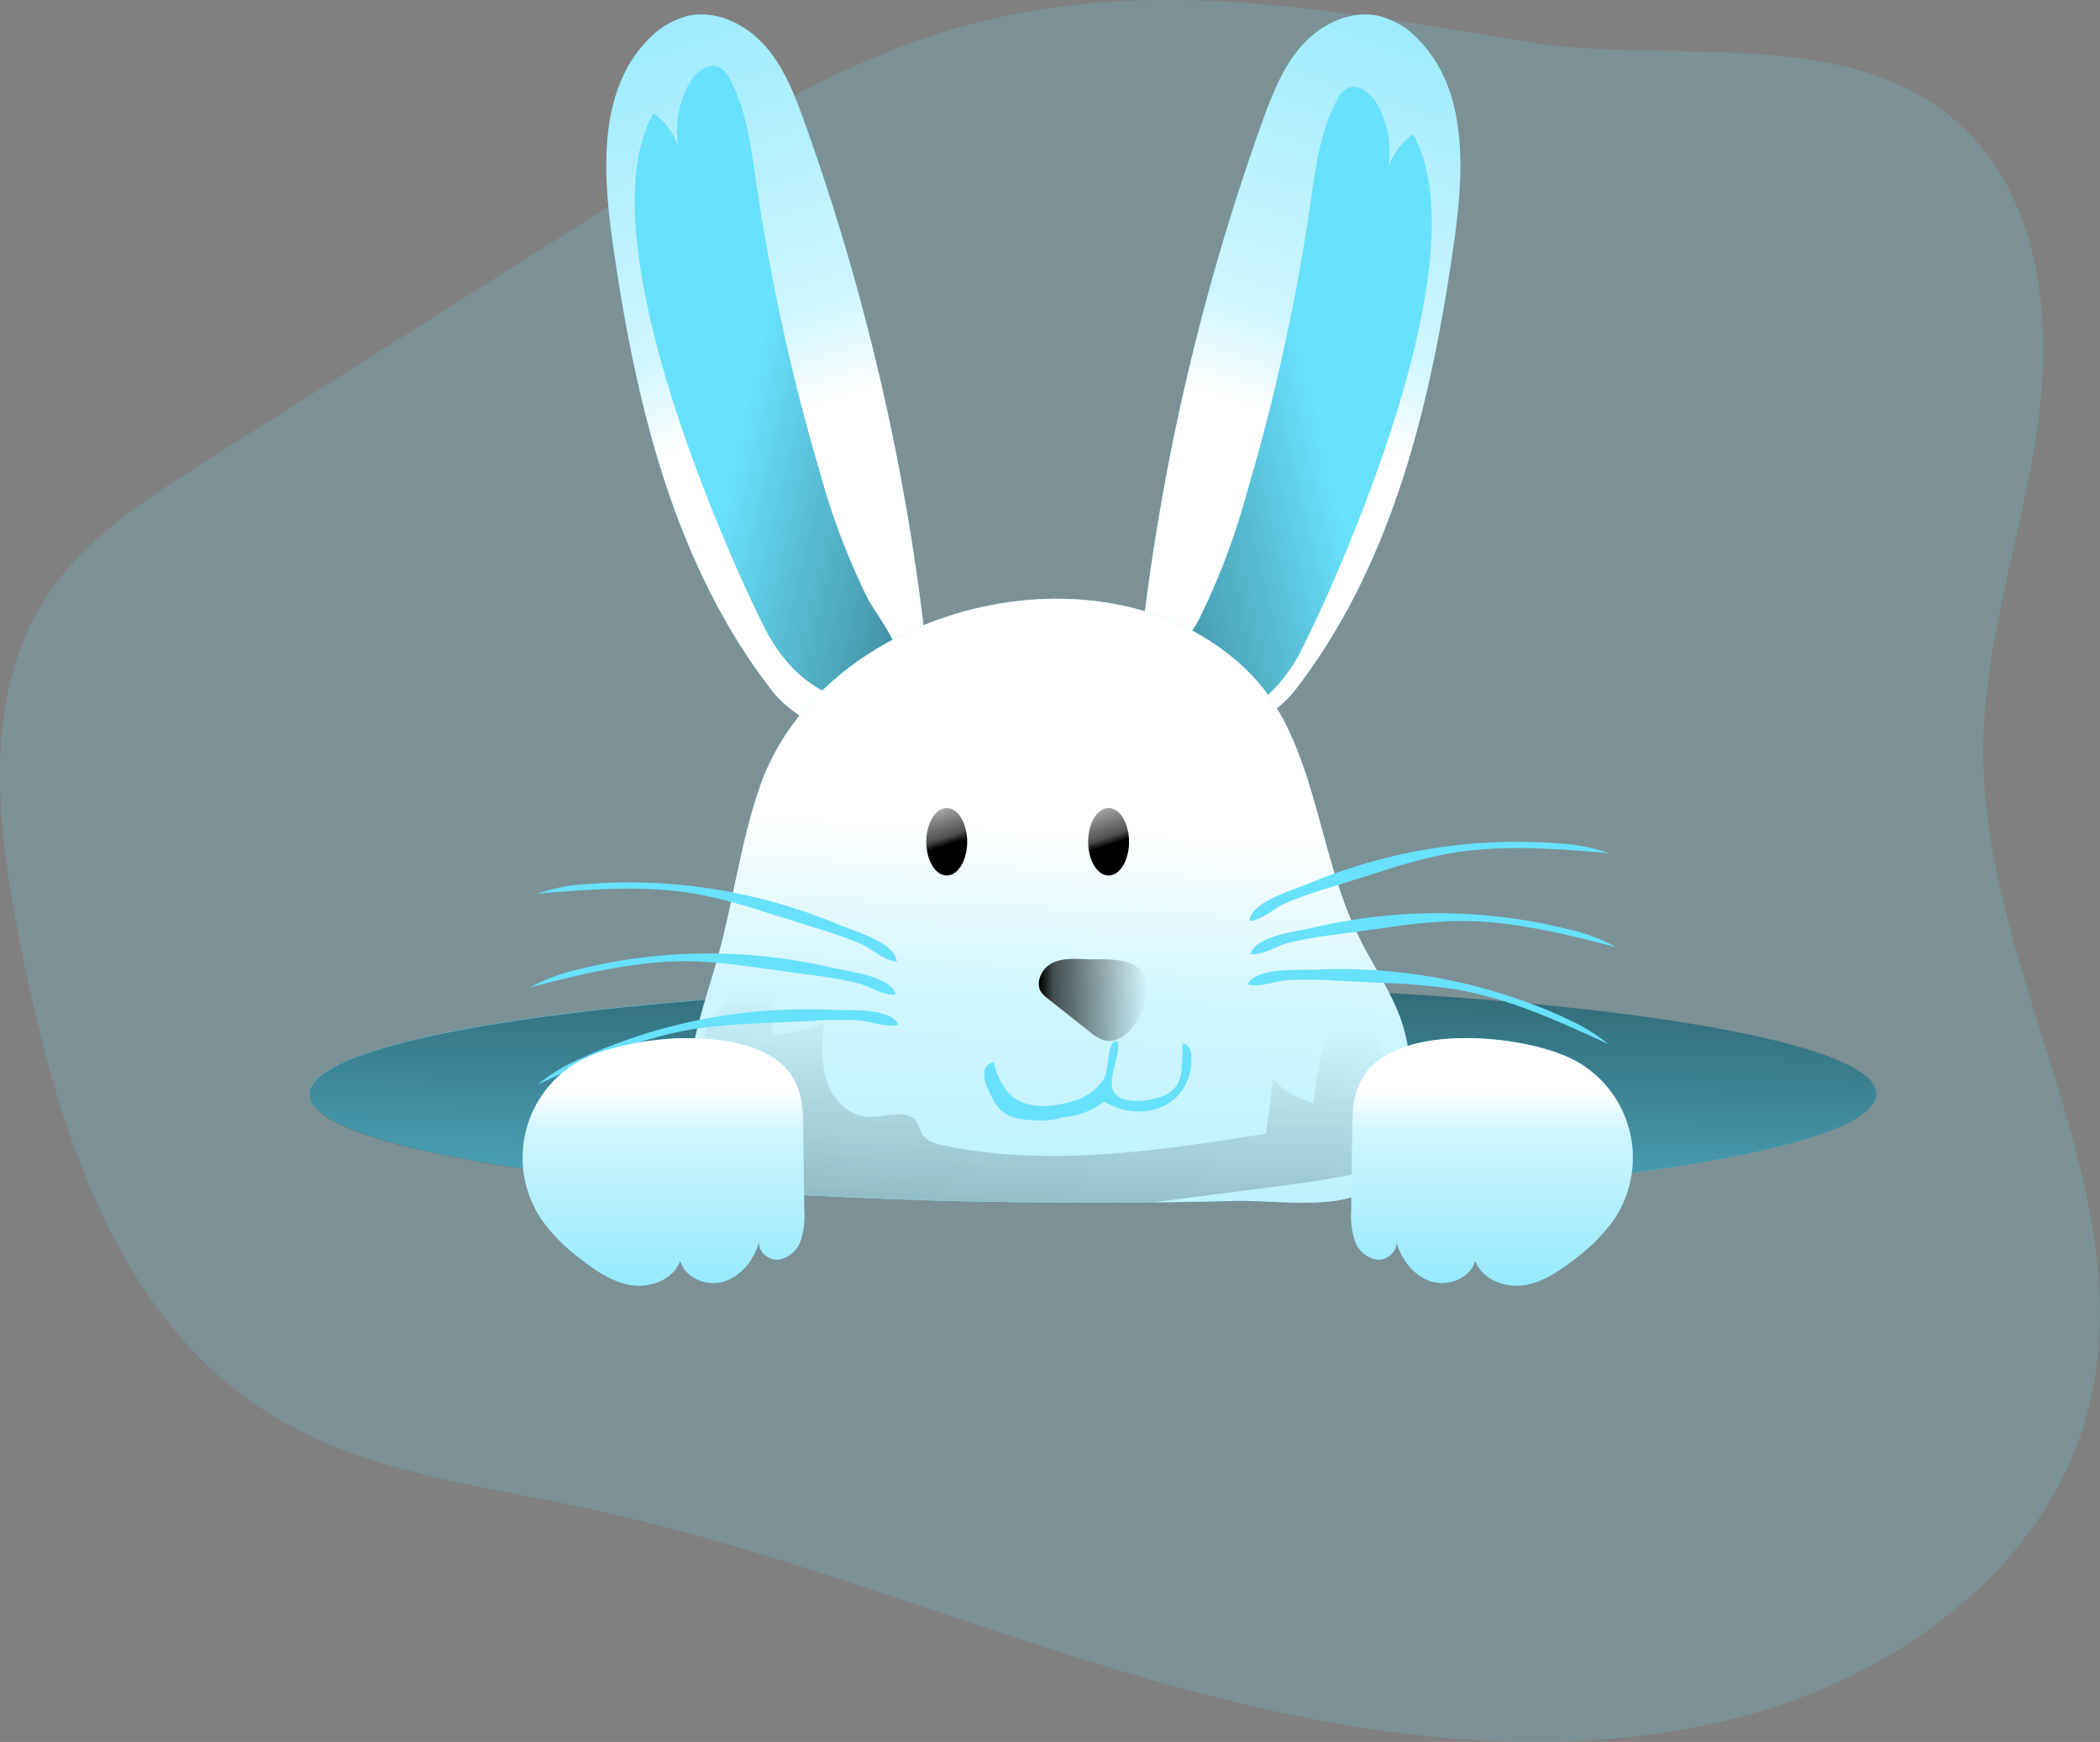 <svg id="Layer_1" data-name="Layer 1" xmlns="http://www.w3.org/2000/svg" xmlns:xlink="http://www.w3.org/1999/xlink" viewBox="0 0 355.37 294.81"><rect x="0" y="0" width="355.37" height="294.81" fill="#808080" stroke="none"/><defs><linearGradient id="linear-gradient" x1="145.95" y1="249.15" x2="105.99" y2="371.58" gradientTransform="matrix(1, 0, 0, -1, 0, 352)" gradientUnits="userSpaceOnUse"><stop offset="0.01" stop-color="#fff"/><stop offset="0.13" stop-color="#fff" stop-opacity="0.69"/><stop offset="1" stop-color="#fff" stop-opacity="0"/></linearGradient><linearGradient id="linear-gradient-2" x1="216.14" y1="240.21" x2="141.92" y2="257.98" gradientTransform="matrix(1, 0, 0, -1, 0, 352)" gradientUnits="userSpaceOnUse"><stop offset="0.01"/><stop offset="0.13" stop-opacity="0.69"/><stop offset="1" stop-opacity="0"/></linearGradient><linearGradient id="linear-gradient-3" x1="-741.71" y1="249.14" x2="-781.68" y2="371.57" gradientTransform="translate(-508.81 352) rotate(180)" xlink:href="#linear-gradient"/><linearGradient id="linear-gradient-4" x1="-677.87" y1="236.65" x2="-752.09" y2="254.41" gradientTransform="translate(-515.15 352) rotate(180)" xlink:href="#linear-gradient-2"/><linearGradient id="linear-gradient-5" x1="200.78" y1="194.87" x2="198.25" y2="78.16" xlink:href="#linear-gradient-2"/><linearGradient id="linear-gradient-6" x1="194.35" y1="183.63" x2="183.88" y2="-43.78" xlink:href="#linear-gradient"/><linearGradient id="linear-gradient-7" x1="189.27" y1="28.91" x2="197.97" y2="150.17" xlink:href="#linear-gradient-2"/><linearGradient id="linear-gradient-8" x1="126.85" y1="137.48" x2="126.85" y2="83.35" xlink:href="#linear-gradient"/><linearGradient id="linear-gradient-9" x1="-695.65" y1="137.48" x2="-695.65" y2="83.35" gradientTransform="translate(-428.62 352) rotate(180)" xlink:href="#linear-gradient"/><linearGradient id="linear-gradient-10" x1="174.98" y1="178.51" x2="171.49" y2="189.19" gradientTransform="matrix(1, 0, 0, -1, -14.56, 321.6)" xlink:href="#linear-gradient-2"/><linearGradient id="linear-gradient-11" x1="202.37" y1="178.51" x2="198.88" y2="189.19" gradientTransform="matrix(1, 0, 0, -1, -14.56, 321.6)" xlink:href="#linear-gradient-2"/><linearGradient id="linear-gradient-12" x1="190.35" y1="152.38" x2="208.69" y2="152.38" xlink:href="#linear-gradient-2"/></defs><title>6</title><path d="M176.08,35.26c-20.32,6-38.51,17.42-56.4,28.74L49.21,108.57c-10.11,6.39-20.55,13.1-27,23.16-10.78,16.75-8.14,38.53-4.3,58.07,6,30.42,15.92,63.4,42.2,79.82,15.76,9.85,34.91,12.05,53.1,15.9,32.7,6.94,63.79,19.85,95.92,29.1s66.46,14.79,98.88,6.63c26.72-6.73,52.45-24.89,59.7-51.47,10.09-36.93-17.55-73.92-17.54-112.21,0-18.45,6.47-36.24,9.14-54.5s.61-39.07-13-51.53c-18.72-17.16-49.23-10.21-72.55-13.95C241.05,32.35,208.77,25.67,176.08,35.26Z" transform="translate(-14.56 -30.4)" fill="#68e1fd" opacity="0.18" style="isolation:isolate"/><path d="M145.2,147.28c-16.7-21.53-23.2-49.17-27-76.15-1.65-11.79-2.33-25.36,5.94-33.91a14,14,0,0,1,6.93-4.15c4.79-1,9.78,1.48,13,5.15s5,8.35,6.68,13a391.24,391.24,0,0,1,20.82,91.55,15.13,15.13,0,0,1-.11,5.45C167.84,161.65,150.61,154.25,145.2,147.28Z" transform="translate(-14.56 -30.4)" fill="#68e1fd"/><path d="M145.2,147.28c-16.7-21.53-23.2-49.17-27-76.15-1.65-11.79-2.33-25.36,5.94-33.91a14,14,0,0,1,6.93-4.15c4.79-1,9.78,1.48,13,5.15s5,8.35,6.68,13a391.24,391.24,0,0,1,20.82,91.55,15.13,15.13,0,0,1-.11,5.45C167.84,161.65,150.61,154.25,145.2,147.28Z" transform="translate(-14.56 -30.4)" fill="url(#linear-gradient)"/><path d="M153.25,110.12a352.29,352.29,0,0,1-10.73-48.91c-.86-5.9-1.61-12-4.37-17.25a4.55,4.55,0,0,0-1.83-2.14c-2-1-4.2,1-5.25,2.92a16.89,16.89,0,0,0-1.25,12.66,11.33,11.33,0,0,0-4.67-7.86C112.39,72,142,133.27,144.59,137.87s6.48,8.68,11.47,10.4c2.61.9,5.65,1.08,8-.35,6.94-4.2-.48-12-2.76-16.41A119.38,119.38,0,0,1,153.25,110.12Z" transform="translate(-14.56 -30.4)" fill="#68e1fd"/><path d="M153.25,110.12a352.29,352.29,0,0,1-10.73-48.91c-.86-5.9-1.61-12-4.37-17.25a4.55,4.55,0,0,0-1.83-2.14c-2-1-4.2,1-5.25,2.92a16.89,16.89,0,0,0-1.25,12.66,11.33,11.33,0,0,0-4.67-7.86C112.39,72,142,133.27,144.59,137.87s6.48,8.68,11.47,10.4c2.61.9,5.65,1.08,8-.35,6.94-4.2-.48-12-2.76-16.41A119.38,119.38,0,0,1,153.25,110.12Z" transform="translate(-14.56 -30.4)" fill="url(#linear-gradient-2)"/><path d="M233.65,147.28c16.7-21.53,23.2-49.17,27-76.15,1.65-11.79,2.33-25.36-5.94-33.91a14,14,0,0,0-6.93-4.15c-4.79-1-9.78,1.48-13,5.15s-5,8.35-6.68,13a391.24,391.24,0,0,0-20.82,91.55,15.13,15.13,0,0,0,.11,5.45C211,161.65,228.24,154.25,233.65,147.28Z" transform="translate(-14.56 -30.4)" fill="#68e1fd"/><path d="M233.65,147.28c16.7-21.53,23.2-49.17,27-76.15,1.65-11.79,2.33-25.36-5.94-33.91a14,14,0,0,0-6.93-4.15c-4.79-1-9.78,1.48-13,5.15s-5,8.35-6.68,13a391.24,391.24,0,0,0-20.82,91.55,15.13,15.13,0,0,0,.11,5.45C211,161.65,228.24,154.25,233.65,147.28Z" transform="translate(-14.56 -30.4)" fill="url(#linear-gradient-3)"/><path d="M225.6,113.67a353.74,353.74,0,0,0,10.73-48.91c.86-5.9,1.61-12,4.37-17.26a4.53,4.53,0,0,1,1.83-2.13c2-1,4.2,1,5.25,2.91A16.85,16.85,0,0,1,249,61a11.33,11.33,0,0,1,4.67-7.86c12.76,22.48-16.86,83.73-19.44,88.33s-6.48,8.68-11.47,10.4c-2.61.9-5.65,1.08-8-.35-6.94-4.2.48-12,2.76-16.41A119.69,119.69,0,0,0,225.6,113.67Z" transform="translate(-14.56 -30.4)" fill="#68e1fd"/><path d="M225.6,113.67a353.74,353.74,0,0,0,10.73-48.91c.86-5.9,1.61-12,4.37-17.26a4.53,4.53,0,0,1,1.83-2.13c2-1,4.2,1,5.25,2.91A16.85,16.85,0,0,1,249,61a11.33,11.33,0,0,1,4.67-7.86c12.76,22.48-16.86,83.73-19.44,88.33s-6.48,8.68-11.47,10.4c-2.61.9-5.65,1.08-8-.35-6.94-4.2.48-12,2.76-16.41A119.69,119.69,0,0,0,225.6,113.67Z" transform="translate(-14.56 -30.4)" fill="url(#linear-gradient-4)"/><ellipse cx="184.95" cy="185.15" rx="132.58" ry="18.4" fill="#68e1fd"/><path d="M332.1,215.54c0,8-36.78,14.81-88.15,17.34-10.8.54-22.24.88-34.12,1q-5.1.06-10.31.06c-22.47,0-43.64-.78-62.18-2.15h-.68c-41.52-3.1-69.73-9.2-69.73-16.2,0-6.42,23.73-12.08,59.68-15.36q5.63-.51,11.65-1c2.27-.17,4.58-.32,6.93-.47,16.58-1,35-1.61,54.33-1.61,15.31,0,30,.36,43.72,1l1.83.09q5,.25,9.72.55C300.41,201.72,332.1,208.12,332.1,215.54Z" transform="translate(-14.56 -30.4)" fill="url(#linear-gradient-5)"/><path d="M250.12,199.4c.49,1,.95,2.06,1.35,3.12,3.34,8.93,3,26.06-7.32,30.19-5.49,2.19-14.65.78-20.5.93q-12.06.31-24.13.3c-15.68,0-31.36-.36-47-1.19-6.25-.33-12.67.67-16.93-3.78-4-4.21-4.85-11.65-4.35-17.14.62-6.75,3.08-13.16,4.87-19.7,2.58-9.43,3.8-19.23,7-28.48,10.57-30.77,58.3-43.06,82.37-19.9,11.76,11.33,11.67,30,18.78,44.68C246,192.16,248.32,195.67,250.12,199.4Z" transform="translate(-14.56 -30.4)" fill="#68e1fd"/><path d="M250.12,199.4c.49,1,.95,2.06,1.35,3.12,3.34,8.93,3,26.06-7.32,30.19-5.49,2.19-14.65.78-20.5.93q-12.06.31-24.13.3c-15.68,0-31.36-.36-47-1.19-6.25-.33-12.67.67-16.93-3.78-4-4.21-4.85-11.65-4.35-17.14.62-6.75,3.08-13.16,4.87-19.7,2.58-9.43,3.8-19.23,7-28.48,10.57-30.77,58.3-43.06,82.37-19.9,11.76,11.33,11.67,30,18.78,44.68C246,192.16,248.32,195.67,250.12,199.4Z" transform="translate(-14.56 -30.4)" fill="url(#linear-gradient-6)"/><path d="M260.22,223a2.71,2.71,0,0,1-1.22,1c-9.25,4.69-19.77,6.08-30.06,7.41l-19.11,2.46q-5.1.06-10.31.06c-22.47,0-43.64-.78-62.18-2.15-1-7,1.46-13.36-2-20.56-1.8-3.74-2.38-5.26-.09-8.84a33.16,33.16,0,0,1,3-3.16c2.68-2.63,6.11-5.92,6-6.52a39.34,39.34,0,0,1,1,6,38.34,38.34,0,0,1-.07,6.86,33.51,33.51,0,0,0,8.74-1.93c-.25,3.28-.49,6.66.56,9.78s3.75,5.92,7,6c3,.11,6.8-1.53,8.3,1,.34.58.44,1.26.78,1.85.72,1.27,2.3,1.72,3.73,2,17.91,3.71,36.44.87,54.5-2,.41-3.1.81-6.21,1.21-9.31a12.33,12.33,0,0,0,6.8,4.07c.89-6.72,2.08-14,6.46-19a16.42,16.42,0,0,1,1.62-1.61,10.82,10.82,0,0,0,.21,1.7,32.21,32.21,0,0,0,13.29,21.42C259.52,220.5,260.9,221.81,260.22,223Z" transform="translate(-14.56 -30.4)" fill="url(#linear-gradient-7)"/><path d="M113.08,209.44a31.15,31.15,0,0,0-7.54,4.51c8.47-3.92,17.09-7.89,26.31-9.37a102.47,102.47,0,0,1,11.34-1l8.75-.41a68.86,68.86,0,0,1,8-.08c1.88.13,5,1.35,6.63.7-1.36-2.9-8.59-2.35-11.27-2.48a92.28,92.28,0,0,0-14.68.49A91,91,0,0,0,113.08,209.44Z" transform="translate(-14.56 -30.4)" fill="#68e1fd"/><path d="M112.46,210.07a18.72,18.72,0,0,0-7,25.53c.23.41.48.82.75,1.21a30.34,30.34,0,0,0,6.59,6.65c2.58,2,5.44,4,8.71,4.45s7-1,8.17-4.14c.84,3,4.6,4.44,7.53,3.47s5-3.78,5.83-6.75c-.29,1.72,1.57,3.27,3.31,3.09a4.85,4.85,0,0,0,3.73-3.29,14.13,14.13,0,0,0,.57-5.17l-.15-13.21c0-3-.1-6-1.47-8.67C143.69,203.05,120.57,205.44,112.46,210.07Z" transform="translate(-14.56 -30.4)" fill="#68e1fd"/><path d="M112.46,210.07a18.72,18.72,0,0,0-7,25.53c.23.41.48.82.75,1.21a30.34,30.34,0,0,0,6.59,6.65c2.58,2,5.44,4,8.71,4.45s7-1,8.17-4.14c.84,3,4.6,4.44,7.53,3.47s5-3.78,5.83-6.75c-.29,1.72,1.57,3.27,3.31,3.09a4.85,4.85,0,0,0,3.73-3.29,14.13,14.13,0,0,0,.57-5.17l-.15-13.21c0-3-.1-6-1.47-8.67C143.69,203.05,120.57,205.44,112.46,210.07Z" transform="translate(-14.56 -30.4)" fill="url(#linear-gradient-8)"/><path d="M281.42,210.07a18.72,18.72,0,0,1,7,25.53c-.23.41-.48.82-.75,1.21a30.56,30.56,0,0,1-6.59,6.65c-2.59,2-5.44,4-8.71,4.45s-7-1-8.17-4.14c-.84,3-4.61,4.44-7.54,3.47s-5-3.78-5.83-6.75c.3,1.72-1.57,3.27-3.3,3.09a4.85,4.85,0,0,1-3.73-3.29,14.13,14.13,0,0,1-.58-5.17l.16-13.21c0-3,.1-6,1.47-8.67C250.18,203.05,273.3,205.44,281.42,210.07Z" transform="translate(-14.56 -30.4)" fill="#68e1fd"/><path d="M281.42,210.07a18.72,18.72,0,0,1,7,25.53c-.23.41-.48.82-.75,1.21a30.56,30.56,0,0,1-6.59,6.65c-2.59,2-5.44,4-8.71,4.45s-7-1-8.17-4.14c-.84,3-4.61,4.44-7.54,3.47s-5-3.78-5.83-6.75c.3,1.72-1.57,3.27-3.3,3.09a4.85,4.85,0,0,1-3.73-3.29,14.13,14.13,0,0,1-.58-5.17l.16-13.21c0-3,.1-6,1.47-8.67C250.18,203.05,273.3,205.44,281.42,210.07Z" transform="translate(-14.56 -30.4)" fill="url(#linear-gradient-9)"/><ellipse cx="160.21" cy="142.46" rx="3.46" ry="5.71" fill="url(#linear-gradient-10)"/><ellipse cx="187.6" cy="142.46" rx="3.46" ry="5.71" fill="url(#linear-gradient-11)"/><path d="M198.09,192.72c-1.92-.09-4-.16-5.65.77s-2.75,3.28-1.65,4.86a5.08,5.08,0,0,0,1.1,1.07l7.14,5.65a6.56,6.56,0,0,0,2.44,1.41c2.29.55,4.41-1.44,5.61-3.47a9.53,9.53,0,0,0,1.57-5.73C208,191.89,202,192.92,198.09,192.72Z" transform="translate(-14.56 -30.4)" fill="url(#linear-gradient-12)"/><path d="M189.44,217.58h-.21c-.35.75.63,1.42,1.44,1.61a12.84,12.84,0,0,0,10.74-2.38c4.08,2.6,10.08,2.37,13.07-1.71a8.9,8.9,0,0,0,1.65-6.14,3.16,3.16,0,0,0-.37-1.28,1.32,1.32,0,0,0-1.1-.68,38.17,38.17,0,0,1-.13,4.14,7.14,7.14,0,0,1-.59,2.54,5,5,0,0,1-2.5,2.19c-2,.84-6.67,1.58-8.21-.44-.76-1-.54-2.42-.29-3.65.15-.75,1.72-6,.17-5.1-1.16.7-.89,4.92-1.77,6.36a9.13,9.13,0,0,1-5.41,3.78c-3.76,1.07-8.3,1.46-11-1.83a11.34,11.34,0,0,1-2.19-4.81,1.87,1.87,0,0,0-1.63,1.71,5.1,5.1,0,0,0,.52,2.49c.73,1.85,1.69,3.79,3.45,4.72a8.28,8.28,0,0,0,3,.78c2.7.32,5.68.34,7.86-1.3" transform="translate(-14.56 -30.4)" fill="#68e1fd"/><path d="M114.11,180a31,31,0,0,0-8.63,1.65c9.31-.78,18.76-1.55,27.93.23a104.53,104.53,0,0,1,11,3l8.35,2.62a70,70,0,0,1,7.56,2.68c1.72.76,4.18,3,6,2.93-.28-3.19-7.26-5.15-9.74-6.19A91.79,91.79,0,0,0,114.11,180Z" transform="translate(-14.56 -30.4)" fill="#68e1fd"/><path d="M112.51,194.44a31.45,31.45,0,0,0-8.24,3.06c9-2.31,18.24-4.64,27.58-4.41a105,105,0,0,1,11.33,1.13l8.67,1.19a70.41,70.41,0,0,1,7.89,1.39c1.83.47,4.62,2.23,6.39,1.89-.81-3.09-8-3.87-10.63-4.48A92.35,92.35,0,0,0,141,192,91.07,91.07,0,0,0,112.51,194.44Z" transform="translate(-14.56 -30.4)" fill="#68e1fd"/><path d="M279.23,202.62a31.35,31.35,0,0,1,7.54,4.51c-8.48-3.92-17.09-7.89-26.32-9.36a102.47,102.47,0,0,0-11.34-1l-8.75-.41a68.86,68.86,0,0,0-8-.08c-1.88.13-5,1.36-6.63.7,1.36-2.9,8.59-2.35,11.27-2.47a91.91,91.91,0,0,1,42.24,8.07Z" transform="translate(-14.56 -30.4)" fill="#68e1fd"/><path d="M278.19,173.13a31.32,31.32,0,0,1,8.63,1.65c-9.31-.78-18.76-1.55-27.93.23a102.16,102.16,0,0,0-11,3l-8.36,2.62A69.42,69.42,0,0,0,232,183.3c-1.72.77-4.18,3-6,2.93.29-3.19,7.26-5.15,9.74-6.19a92.56,92.56,0,0,1,13.95-4.59A91.42,91.42,0,0,1,278.19,173.13Z" transform="translate(-14.56 -30.4)" fill="#68e1fd"/><path d="M279.8,187.63a30.57,30.57,0,0,1,8.23,3.06c-9-2.32-18.24-4.64-27.58-4.41a102.31,102.31,0,0,0-11.32,1.12l-8.68,1.19a72.76,72.76,0,0,0-7.89,1.39c-1.83.47-4.62,2.23-6.39,1.89.81-3.09,8-3.87,10.63-4.48a92.42,92.42,0,0,1,14.52-2.21A91.34,91.34,0,0,1,279.8,187.63Z" transform="translate(-14.56 -30.4)" fill="#68e1fd"/></svg>